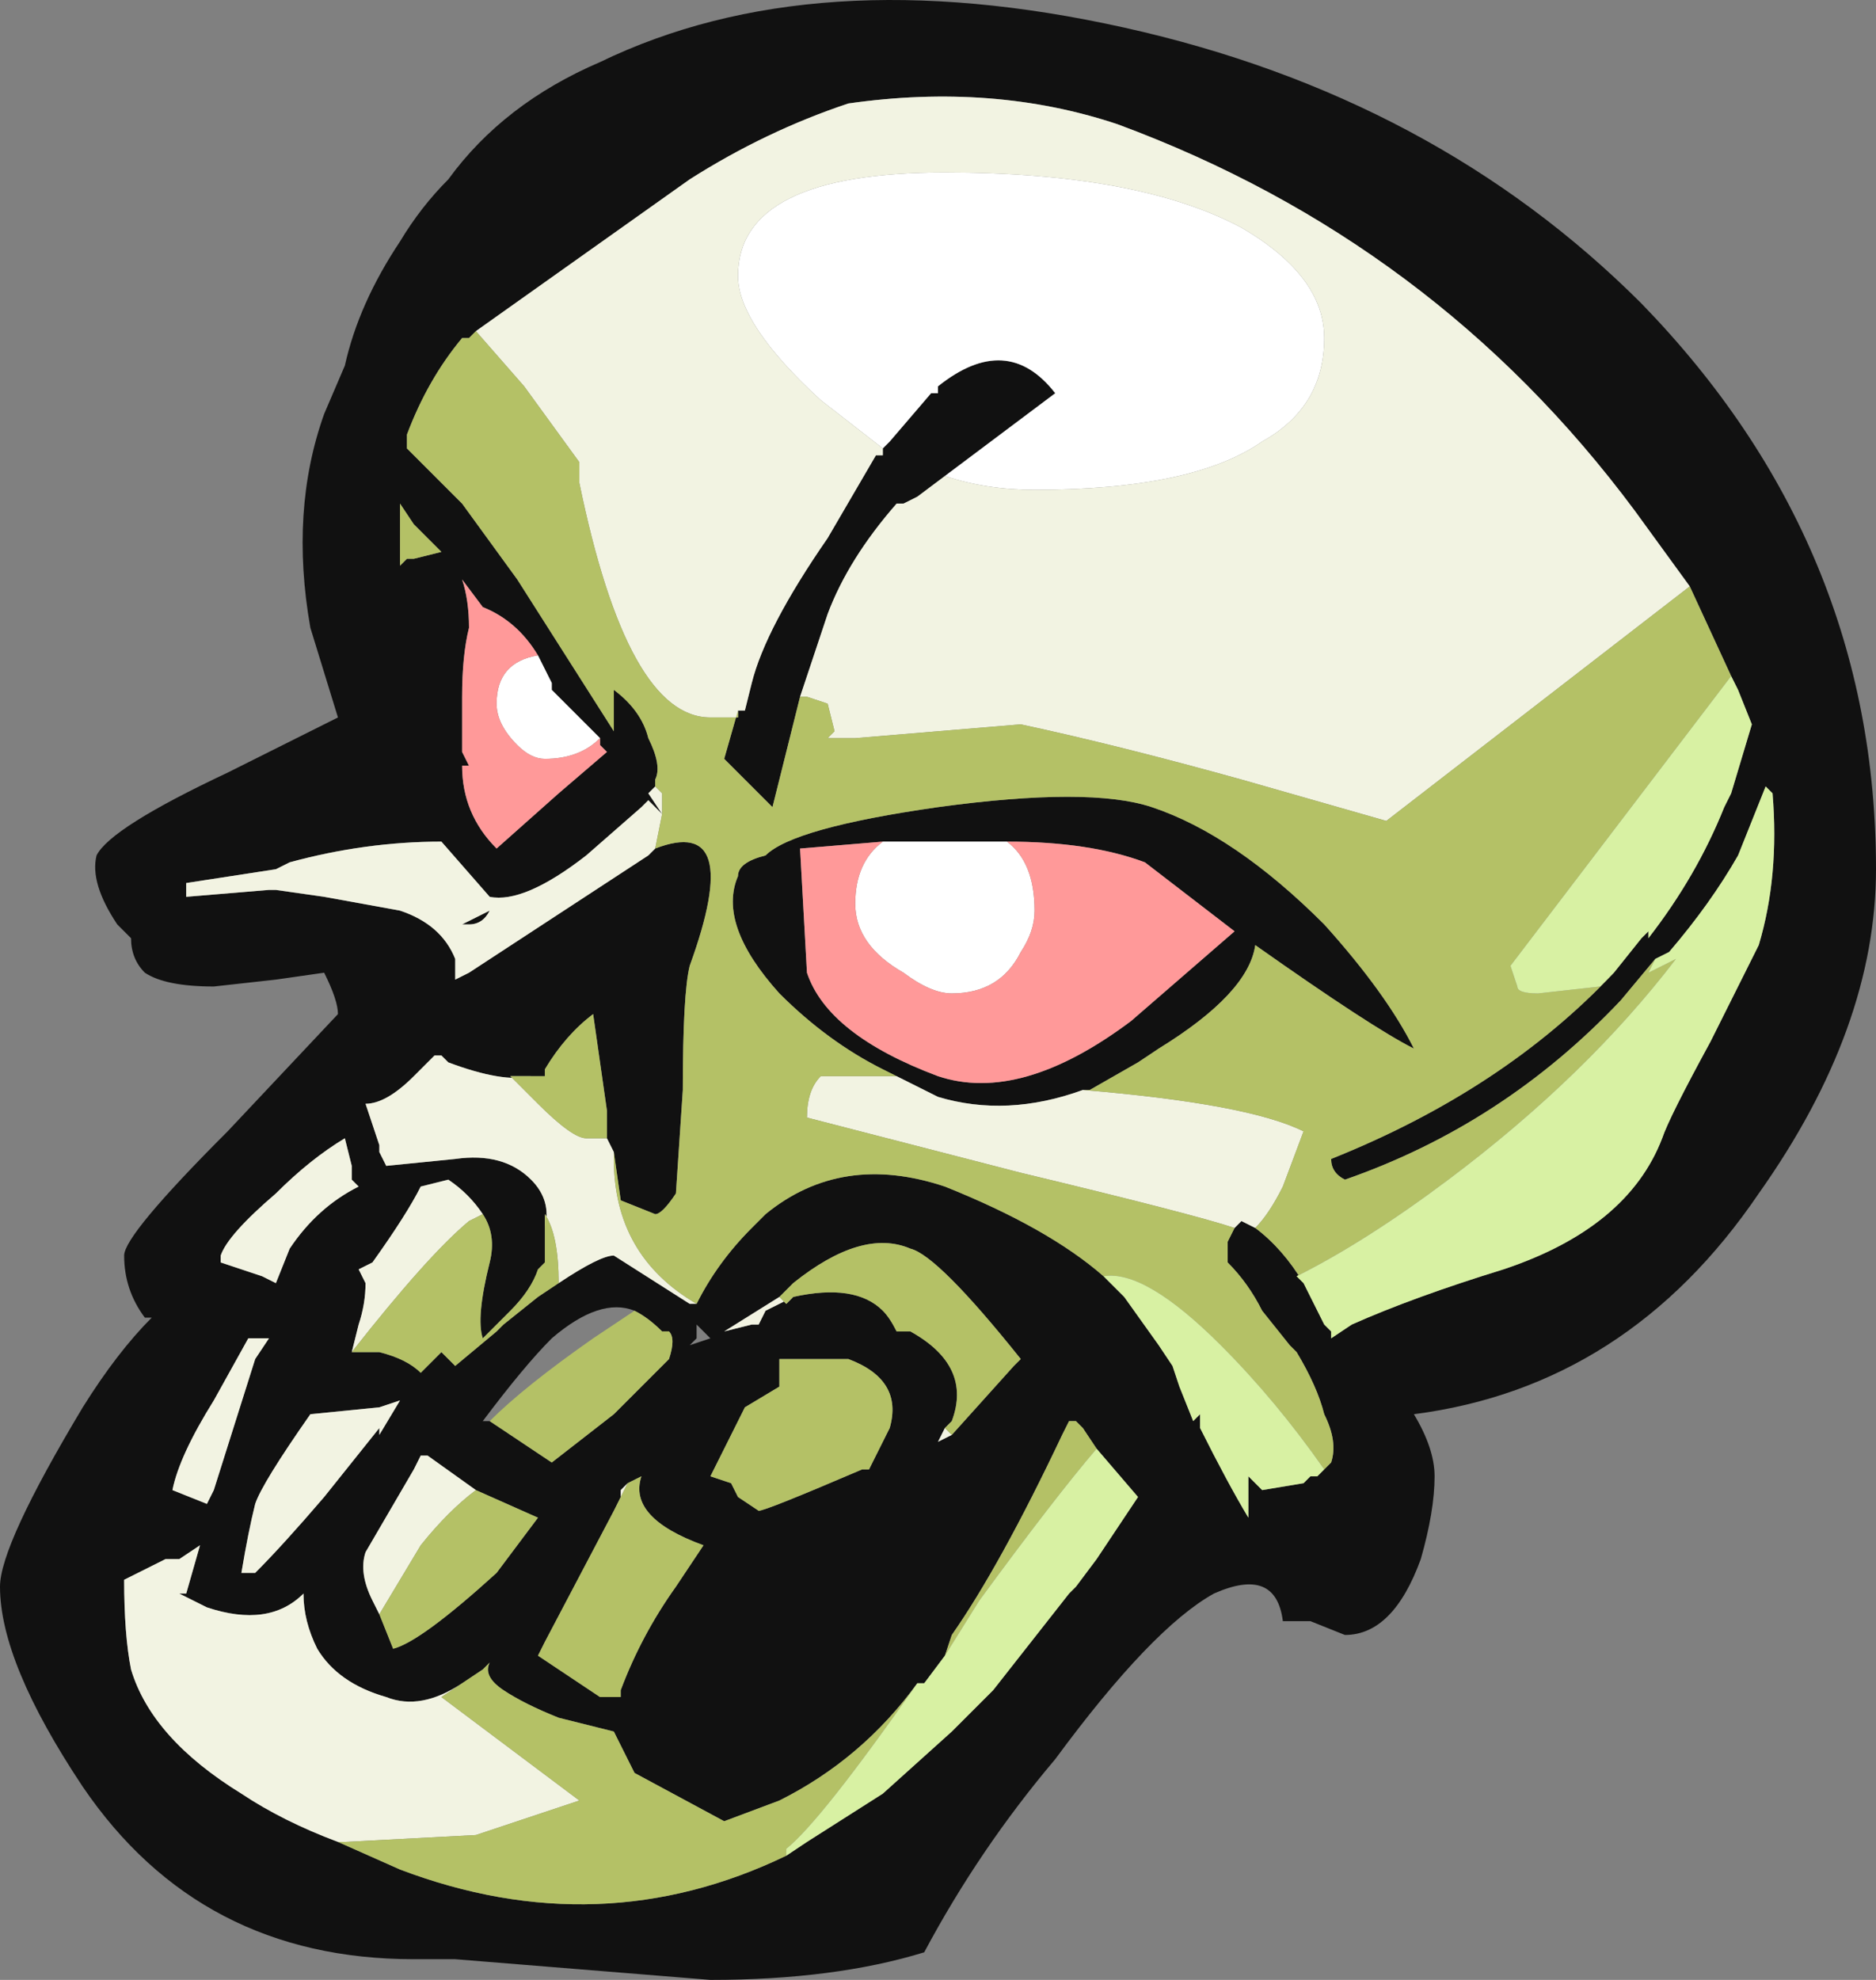<?xml version="1.0" encoding="UTF-8" standalone="no"?>
<svg xmlns:ffdec="https://www.free-decompiler.com/flash" xmlns:xlink="http://www.w3.org/1999/xlink" ffdec:objectType="shape" height="14.35px" width="13.6px" xmlns="http://www.w3.org/2000/svg">
  <rect width="100%" height="100%" fill="#808080" stroke="none"/>
  <g transform="matrix(1.0, 0.0, 0.0, 1.0, 10.8, 3.7)">
    <path d="M-7.9 -1.95 Q-7.75 -2.2 -7.55 -2.4 -7.15 -2.95 -6.45 -3.25 -4.9 -4.0 -2.65 -3.5 -0.4 -3.0 1.1 -1.5 2.8 0.25 2.8 2.6 2.8 3.75 1.95 4.95 1.0 6.35 -0.55 6.55 -0.4 6.8 -0.4 7.0 -0.4 7.25 -0.5 7.6 -0.7 8.15 -1.05 8.15 L-1.3 8.05 -1.5 8.05 Q-1.55 7.65 -2.0 7.85 -2.45 8.1 -3.15 9.05 -3.7 9.7 -4.1 10.45 -4.75 10.65 -5.65 10.65 L-7.5 10.5 -7.8 10.5 Q-9.35 10.5 -10.2 9.25 -10.8 8.35 -10.8 7.8 -10.8 7.5 -10.2 6.5 -9.95 6.1 -9.7 5.85 L-9.75 5.85 Q-9.9 5.65 -9.9 5.4 -9.9 5.25 -9.15 4.5 L-8.35 3.65 Q-8.35 3.55 -8.45 3.35 L-8.8 3.4 -9.25 3.45 Q-9.6 3.45 -9.75 3.35 -9.85 3.25 -9.85 3.1 L-9.95 3.0 Q-10.15 2.7 -10.1 2.5 -10.0 2.3 -9.15 1.9 L-8.35 1.5 -8.55 0.85 Q-8.7 0.0 -8.45 -0.7 L-8.3 -1.05 Q-8.2 -1.5 -7.9 -1.95 M-7.35 -1.3 L-7.4 -1.25 -7.45 -1.25 Q-7.7 -0.95 -7.85 -0.55 L-7.85 -0.45 -7.45 -0.05 -7.05 0.5 -6.35 1.6 -6.35 1.3 Q-6.15 1.45 -6.1 1.65 -6.0 1.85 -6.05 1.95 L-6.05 2.0 -6.1 2.05 -6.0 2.2 -6.1 2.1 -6.15 2.15 -6.55 2.5 Q-7.0 2.85 -7.25 2.8 L-7.6 2.4 Q-8.15 2.4 -8.7 2.55 L-8.8 2.6 -9.45 2.7 -9.45 2.8 -8.85 2.75 -8.8 2.75 -8.45 2.8 -7.9 2.9 Q-7.6 3.0 -7.5 3.25 L-7.5 3.4 -7.4 3.35 -6.1 2.5 -6.05 2.45 Q-5.4 2.2 -5.8 3.3 -5.85 3.5 -5.85 4.2 L-5.9 4.95 Q-6.0 5.1 -6.05 5.1 L-6.3 5.0 -6.35 4.65 -6.4 4.55 -6.4 4.35 -6.5 3.65 Q-6.7 3.8 -6.85 4.05 L-6.85 4.1 -6.95 4.1 Q-7.15 4.15 -7.55 4.0 L-7.6 3.95 -7.65 3.95 -7.8 4.1 Q-8.0 4.3 -8.15 4.3 -8.1 4.45 -8.05 4.6 L-8.05 4.65 -8.0 4.75 -7.5 4.7 Q-7.15 4.65 -6.95 4.85 -6.8 5.0 -6.85 5.2 L-6.85 5.45 -6.9 5.5 Q-6.95 5.65 -7.1 5.8 L-7.3 6.0 Q-7.35 5.85 -7.25 5.45 -7.2 5.25 -7.3 5.1 -7.4 4.95 -7.55 4.85 L-7.75 4.9 Q-7.85 5.1 -8.1 5.45 L-8.2 5.5 -8.15 5.6 Q-8.15 5.75 -8.2 5.9 L-8.25 6.1 -8.05 6.1 Q-7.85 6.15 -7.75 6.25 L-7.6 6.1 -7.5 6.2 -7.2 5.95 -7.15 5.9 -6.9 5.7 -6.75 5.6 Q-6.45 5.4 -6.35 5.4 L-5.8 5.75 -5.75 5.75 Q-5.6 5.45 -5.35 5.2 L-5.25 5.1 Q-4.7 4.65 -3.95 4.9 -3.2 5.2 -2.8 5.55 L-2.65 5.7 -2.4 6.05 -2.3 6.2 -2.25 6.35 -2.15 6.6 -2.1 6.55 -2.1 6.65 Q-1.9 7.05 -1.75 7.3 L-1.75 7.0 -1.65 7.1 -1.35 7.05 -1.3 7.0 -1.25 7.0 -1.2 6.95 -1.15 6.9 Q-1.1 6.75 -1.2 6.55 -1.25 6.35 -1.4 6.1 L-1.45 6.05 -1.65 5.8 Q-1.75 5.6 -1.9 5.45 L-1.9 5.3 -1.85 5.2 -1.8 5.15 -1.7 5.2 Q-1.5 5.35 -1.35 5.6 L-1.2 5.9 -1.15 5.95 -1.15 6.0 -1.0 5.9 Q-0.55 5.7 0.1 5.5 1.0 5.2 1.25 4.55 1.3 4.4 1.6 3.85 L1.95 3.15 Q2.1 2.65 2.05 2.05 L2.0 2.0 1.8 2.5 Q1.6 2.85 1.3 3.2 L1.2 3.25 0.95 3.55 Q0.1 4.45 -1.05 4.85 -1.15 4.8 -1.15 4.7 0.1 4.2 0.9 3.35 L1.1 3.1 1.15 3.05 1.15 3.1 Q1.5 2.65 1.7 2.15 L1.75 2.05 1.9 1.55 1.8 1.3 1.75 1.2 1.45 0.55 1.05 0.0 Q-0.4 -1.95 -2.7 -2.8 -3.6 -3.1 -4.65 -2.95 -5.25 -2.75 -5.8 -2.4 L-7.35 -1.3 M-6.0 2.2 L-6.0 2.2 M-4.4 4.05 Q-4.8 3.85 -5.15 3.5 -5.6 3.0 -5.45 2.65 -5.45 2.55 -5.25 2.5 -5.05 2.3 -4.0 2.15 -2.9 2.0 -2.45 2.15 -1.85 2.35 -1.2 3.0 -0.75 3.5 -0.55 3.9 -0.85 3.75 -1.7 3.15 -1.75 3.5 -2.4 3.9 L-2.55 4.0 -2.9 4.2 -2.95 4.2 Q-3.5 4.4 -4.0 4.25 -4.2 4.15 -4.4 4.05 M-5.0 1.35 L-5.2 2.15 -5.55 1.8 -5.45 1.45 -5.4 1.45 -5.35 1.25 Q-5.25 0.85 -4.8 0.2 L-4.45 -0.4 -4.4 -0.4 -4.4 -0.45 -4.35 -0.5 -4.05 -0.85 -4.0 -0.85 -4.0 -0.9 Q-3.5 -1.3 -3.15 -0.85 L-3.95 -0.25 -4.15 -0.1 -4.25 -0.05 -4.3 -0.05 Q-4.65 0.35 -4.8 0.75 L-5.0 1.35 M-4.4 2.4 L-5.0 2.45 -4.95 3.35 Q-4.8 3.8 -4.0 4.1 -3.4 4.3 -2.6 3.7 L-1.85 3.05 -2.5 2.55 Q-2.9 2.4 -3.5 2.4 L-4.4 2.4 M-5.05 5.7 Q-4.6 5.6 -4.4 5.8 -4.35 5.85 -4.3 5.95 L-4.2 5.95 Q-3.75 6.2 -3.9 6.6 L-3.95 6.65 -4.0 6.75 -3.9 6.7 -3.45 6.2 -3.4 6.15 Q-4.0 5.4 -4.2 5.35 -4.55 5.2 -5.05 5.6 L-5.15 5.7 -5.55 5.95 -5.35 5.9 -5.3 5.9 -5.25 5.8 -5.05 5.7 M-4.65 6.15 L-5.15 6.15 Q-5.15 6.2 -5.15 6.35 L-5.4 6.5 -5.65 7.0 -5.5 7.05 -5.45 7.15 -5.3 7.25 Q-5.25 7.25 -4.55 6.95 L-4.5 6.95 -4.35 6.65 Q-4.25 6.3 -4.65 6.15 M-5.75 5.9 L-5.75 6.0 -5.8 6.05 -5.65 6.0 -5.75 5.9 M-2.85 6.8 L-2.95 6.65 -3.0 6.6 -3.05 6.6 -3.1 6.7 Q-3.55 7.65 -3.9 8.15 L-3.95 8.3 -4.1 8.5 -4.15 8.5 Q-4.55 9.05 -5.15 9.35 L-5.55 9.5 -6.2 9.15 -6.35 8.85 -6.75 8.75 Q-7.0 8.65 -7.15 8.55 -7.3 8.45 -7.25 8.35 L-7.3 8.4 -7.45 8.5 Q-7.75 8.7 -8.0 8.6 -8.35 8.5 -8.5 8.25 -8.6 8.05 -8.6 7.85 -8.85 8.1 -9.3 7.95 L-9.5 7.85 -9.45 7.85 -9.35 7.5 -9.5 7.6 -9.6 7.6 -9.9 7.75 Q-9.9 8.15 -9.85 8.4 -9.7 8.9 -9.05 9.3 -8.75 9.5 -8.35 9.65 L-7.9 9.85 Q-6.45 10.4 -5.1 9.75 L-4.95 9.65 -4.4 9.3 -3.9 8.85 -3.6 8.55 -3.05 7.85 -3.0 7.8 -2.85 7.6 -2.55 7.15 -2.85 6.8 M-6.45 1.65 L-6.8 1.3 -6.8 1.25 Q-6.85 1.15 -6.9 1.05 -7.05 0.8 -7.3 0.7 L-7.45 0.5 Q-7.4 0.65 -7.4 0.85 -7.45 1.05 -7.45 1.35 L-7.45 1.75 -7.4 1.85 -7.45 1.85 Q-7.45 2.2 -7.2 2.45 L-6.75 2.05 -6.4 1.75 -6.45 1.7 -6.45 1.65 M-7.9 0.25 L-7.9 0.4 -7.85 0.35 -7.8 0.35 -7.6 0.3 -7.8 0.1 -7.9 -0.05 -7.9 0.25 M-9.0 6.0 L-9.25 6.45 Q-9.5 6.85 -9.55 7.1 L-9.3 7.2 -9.25 7.1 -8.95 6.15 -8.85 6.0 -9.0 6.0 M-8.9 5.55 L-8.8 5.6 -8.7 5.35 Q-8.5 5.05 -8.2 4.9 L-8.25 4.85 -8.25 4.75 -8.3 4.55 Q-8.55 4.7 -8.8 4.95 -9.15 5.25 -9.2 5.4 L-9.2 5.45 -8.9 5.55 M-7.4 3.0 L-7.45 3.0 -7.25 2.9 Q-7.3 3.0 -7.4 3.0 M-7.35 7.1 L-7.7 6.85 -7.75 6.85 -7.8 6.95 -8.15 7.55 Q-8.2 7.7 -8.1 7.9 L-8.05 8.0 -7.95 8.25 Q-7.75 8.2 -7.2 7.7 L-6.9 7.3 -7.35 7.1 M-8.05 6.65 L-8.05 6.7 -7.9 6.45 -8.05 6.5 -8.55 6.55 Q-8.9 7.05 -8.95 7.2 -9.0 7.4 -9.05 7.7 L-8.95 7.7 Q-8.75 7.5 -8.45 7.15 L-8.05 6.65 M-6.2 5.8 Q-6.45 5.7 -6.8 6.0 -7.0 6.2 -7.3 6.6 L-7.25 6.6 -6.8 6.9 -6.35 6.55 -5.95 6.15 Q-5.9 6.0 -5.95 5.95 L-6.0 5.95 Q-6.1 5.85 -6.2 5.8 M-6.3 7.15 L-6.35 7.25 -6.85 8.2 -6.9 8.3 -6.45 8.6 -6.3 8.6 -6.3 8.55 Q-6.15 8.15 -5.9 7.8 L-5.7 7.5 Q-6.25 7.3 -6.15 7.0 L-6.25 7.05 -6.3 7.1 -6.3 7.15" fill="#111111" fill-rule="evenodd" stroke="none"/>
    <path d="M-3.95 -0.25 L-3.15 -0.85 Q-3.5 -1.3 -4.0 -0.9 L-4.0 -0.85 -4.05 -0.85 -4.35 -0.5 -4.4 -0.45 -4.85 -0.8 Q-5.45 -1.35 -5.45 -1.7 -5.45 -2.45 -3.95 -2.45 -2.55 -2.45 -1.8 -2.05 -1.2 -1.7 -1.2 -1.25 -1.2 -0.75 -1.65 -0.5 -2.15 -0.15 -3.3 -0.15 -3.65 -0.15 -3.95 -0.25 M-4.4 2.4 L-3.5 2.4 Q-3.3 2.55 -3.3 2.9 -3.3 3.05 -3.4 3.2 -3.55 3.5 -3.9 3.5 -4.05 3.5 -4.25 3.35 -4.6 3.15 -4.6 2.85 -4.6 2.55 -4.4 2.4 M-6.45 1.65 Q-6.6 1.8 -6.85 1.8 -6.95 1.8 -7.05 1.7 -7.2 1.55 -7.2 1.4 -7.2 1.1 -6.9 1.05 -6.85 1.15 -6.8 1.25 L-6.8 1.3 -6.45 1.65" fill="#ffffff" fill-rule="evenodd" stroke="none"/>
    <path d="M-6.05 2.0 L-6.0 2.05 -6.0 2.2 -6.05 2.45 -6.1 2.5 -7.4 3.35 -7.5 3.4 -7.5 3.25 Q-7.6 3.0 -7.9 2.9 L-8.45 2.8 -8.8 2.75 -8.85 2.75 -9.45 2.8 -9.45 2.7 -8.8 2.6 -8.7 2.55 Q-8.15 2.4 -7.6 2.4 L-7.25 2.8 Q-7.0 2.85 -6.55 2.5 L-6.15 2.15 -6.1 2.1 -6.0 2.2 -6.1 2.05 -6.05 2.0 M-6.35 4.65 L-6.35 4.7 Q-6.35 5.4 -5.75 5.75 L-5.8 5.75 -6.35 5.4 Q-6.45 5.4 -6.75 5.6 -6.75 5.25 -6.85 5.1 L-6.85 5.2 Q-6.8 5.0 -6.95 4.85 -7.15 4.65 -7.5 4.7 L-8.0 4.75 -8.05 4.65 -8.05 4.6 Q-8.1 4.45 -8.15 4.3 -8.0 4.3 -7.8 4.1 L-7.65 3.95 -7.6 3.95 -7.55 4.0 Q-7.15 4.15 -6.95 4.1 L-7.1 4.1 -6.9 4.3 Q-6.65 4.55 -6.55 4.55 L-6.4 4.55 -6.35 4.65 M-1.85 5.2 Q-2.15 5.1 -3.4 4.8 L-4.95 4.4 Q-4.95 4.2 -4.85 4.1 L-4.3 4.1 -4.4 4.05 Q-4.2 4.15 -4.0 4.25 -3.5 4.4 -2.95 4.2 -1.75 4.3 -1.35 4.5 L-1.5 4.9 Q-1.6 5.1 -1.7 5.2 L-1.8 5.15 -1.85 5.2 M1.45 0.55 L-0.75 2.25 -1.8 1.95 Q-2.7 1.7 -3.4 1.55 L-4.6 1.65 -4.8 1.65 -4.75 1.6 -4.8 1.4 -4.95 1.35 -5.0 1.35 -4.8 0.75 Q-4.65 0.35 -4.3 -0.05 L-4.25 -0.05 -4.15 -0.1 -3.95 -0.25 Q-3.65 -0.15 -3.3 -0.15 -2.15 -0.15 -1.65 -0.5 -1.2 -0.75 -1.2 -1.25 -1.2 -1.7 -1.8 -2.05 -2.55 -2.45 -3.95 -2.45 -5.45 -2.45 -5.45 -1.7 -5.45 -1.35 -4.85 -0.8 L-4.4 -0.45 -4.4 -0.4 -4.45 -0.4 -4.8 0.2 Q-5.25 0.85 -5.35 1.25 L-5.4 1.45 -5.45 1.45 -5.45 1.5 -5.65 1.5 Q-6.25 1.5 -6.6 -0.2 L-6.6 -0.35 -7.0 -0.9 -7.35 -1.3 -5.8 -2.4 Q-5.25 -2.75 -4.65 -2.95 -3.6 -3.1 -2.7 -2.8 -0.4 -1.95 1.05 0.0 L1.45 0.55 M-5.05 5.7 L-5.25 5.8 -5.3 5.9 -5.35 5.9 -5.55 5.95 -5.15 5.7 -5.1 5.75 -5.05 5.7 M-3.9 6.7 L-4.0 6.75 -3.95 6.65 -3.9 6.7 M-8.25 6.1 L-8.2 5.9 Q-8.15 5.75 -8.15 5.6 L-8.2 5.5 -8.1 5.45 Q-7.85 5.1 -7.75 4.9 L-7.55 4.85 Q-7.4 4.95 -7.3 5.1 L-7.4 5.15 Q-7.7 5.4 -8.25 6.1 M-8.35 9.65 Q-8.75 9.5 -9.05 9.3 -9.7 8.9 -9.85 8.4 -9.9 8.15 -9.9 7.75 L-9.6 7.6 -9.5 7.6 -9.35 7.5 -9.45 7.85 -9.5 7.85 -9.3 7.95 Q-8.85 8.1 -8.6 7.85 -8.6 8.05 -8.5 8.25 -8.35 8.5 -8.0 8.6 -7.75 8.7 -7.45 8.5 L-7.6 8.6 -6.6 9.35 -7.35 9.6 -8.3 9.65 -8.35 9.65 M-7.4 3.0 Q-7.3 3.0 -7.25 2.9 L-7.45 3.0 -7.4 3.0 M-8.9 5.55 L-9.2 5.45 -9.2 5.4 Q-9.15 5.25 -8.8 4.95 -8.55 4.7 -8.3 4.55 L-8.25 4.75 -8.25 4.85 -8.2 4.9 Q-8.5 5.05 -8.7 5.35 L-8.8 5.6 -8.9 5.55 M-9.0 6.0 L-8.85 6.0 -8.95 6.15 -9.25 7.1 -9.3 7.2 -9.55 7.1 Q-9.5 6.85 -9.25 6.45 L-9.0 6.0 M-8.05 6.65 L-8.45 7.15 Q-8.75 7.5 -8.95 7.7 L-9.05 7.7 Q-9.0 7.4 -8.95 7.2 -8.9 7.05 -8.55 6.55 L-8.05 6.5 -7.9 6.45 -8.05 6.7 -8.05 6.65 M-8.05 8.0 L-8.1 7.9 Q-8.2 7.7 -8.15 7.55 L-7.8 6.95 -7.75 6.85 -7.7 6.85 -7.35 7.1 Q-7.55 7.25 -7.75 7.5 L-8.05 8.0 M-6.3 7.15 L-6.3 7.1 -6.25 7.05 -6.3 7.15" fill="#f2f3e2" fill-rule="evenodd" stroke="none"/>
    <path d="M-6.05 2.0 L-6.05 1.95 Q-6.0 1.85 -6.1 1.65 -6.15 1.45 -6.35 1.3 L-6.35 1.6 -7.05 0.5 -7.45 -0.05 -7.85 -0.45 -7.85 -0.55 Q-7.7 -0.95 -7.45 -1.25 L-7.4 -1.25 -7.35 -1.3 -7.0 -0.9 -6.6 -0.35 -6.6 -0.2 Q-6.25 1.5 -5.65 1.5 L-5.45 1.5 -5.45 1.45 -5.55 1.8 -5.2 2.15 -5.0 1.35 -4.95 1.35 -4.8 1.4 -4.75 1.6 -4.8 1.65 -4.6 1.65 -3.4 1.55 Q-2.7 1.7 -1.8 1.95 L-0.75 2.25 1.45 0.55 1.75 1.2 0.15 3.3 0.2 3.45 Q0.2 3.5 0.35 3.5 L0.8 3.45 0.9 3.35 Q0.1 4.2 -1.15 4.7 -1.15 4.8 -1.05 4.85 0.1 4.45 0.95 3.55 L1.2 3.25 1.15 3.35 1.35 3.25 Q0.7 4.1 -0.3 4.85 -0.9 5.3 -1.4 5.55 L-1.35 5.6 Q-1.5 5.35 -1.7 5.2 -1.6 5.1 -1.5 4.9 L-1.35 4.5 Q-1.75 4.3 -2.95 4.2 L-2.9 4.2 -2.55 4.0 -2.4 3.9 Q-1.75 3.5 -1.7 3.15 -0.85 3.75 -0.55 3.9 -0.75 3.5 -1.2 3.0 -1.85 2.35 -2.45 2.15 -2.9 2.0 -4.0 2.15 -5.05 2.3 -5.25 2.5 -5.45 2.55 -5.45 2.65 -5.6 3.0 -5.15 3.5 -4.8 3.85 -4.4 4.05 L-4.3 4.1 -4.85 4.1 Q-4.95 4.2 -4.95 4.4 L-3.4 4.8 Q-2.15 5.1 -1.85 5.2 L-1.9 5.3 -1.9 5.45 Q-1.75 5.6 -1.65 5.8 L-1.45 6.05 -1.4 6.1 Q-1.25 6.35 -1.2 6.55 -1.1 6.75 -1.15 6.9 L-1.2 6.95 Q-1.55 6.45 -1.95 6.05 -2.5 5.5 -2.8 5.55 -3.2 5.2 -3.95 4.9 -4.7 4.65 -5.25 5.1 L-5.35 5.2 Q-5.6 5.45 -5.75 5.75 -6.35 5.4 -6.35 4.7 L-6.35 4.65 -6.3 5.0 -6.05 5.1 Q-6.0 5.1 -5.9 4.95 L-5.85 4.2 Q-5.85 3.5 -5.8 3.3 -5.4 2.2 -6.05 2.45 L-6.0 2.2 -6.0 2.05 -6.05 2.0 M-6.0 2.2 L-6.0 2.2 M-4.65 6.15 Q-4.25 6.3 -4.35 6.65 L-4.5 6.95 -4.55 6.95 Q-5.25 7.25 -5.3 7.25 L-5.45 7.15 -5.5 7.05 -5.65 7.0 -5.4 6.5 -5.15 6.35 Q-5.15 6.2 -5.15 6.15 L-4.65 6.15 M-3.95 6.65 L-3.9 6.6 Q-3.75 6.2 -4.2 5.95 L-4.3 5.95 Q-4.35 5.85 -4.4 5.8 -4.6 5.6 -5.05 5.7 L-5.1 5.75 -5.15 5.7 -5.05 5.6 Q-4.55 5.2 -4.2 5.35 -4.0 5.4 -3.4 6.15 L-3.45 6.2 -3.9 6.7 -3.95 6.65 M-6.75 5.6 L-6.9 5.7 -7.15 5.9 -7.2 5.95 -7.5 6.2 -7.6 6.1 -7.75 6.25 Q-7.85 6.15 -8.05 6.1 L-8.25 6.1 Q-7.7 5.4 -7.4 5.15 L-7.3 5.1 Q-7.2 5.25 -7.25 5.45 -7.35 5.85 -7.3 6.0 L-7.1 5.8 Q-6.95 5.65 -6.9 5.5 L-6.85 5.45 -6.85 5.2 -6.85 5.1 Q-6.75 5.25 -6.75 5.6 M-6.95 4.1 L-6.85 4.1 -6.85 4.05 Q-6.7 3.8 -6.5 3.65 L-6.4 4.35 -6.4 4.55 -6.55 4.55 Q-6.65 4.55 -6.9 4.3 L-7.1 4.1 -6.95 4.1 M-3.95 8.3 L-3.9 8.15 Q-3.55 7.65 -3.1 6.7 L-3.05 6.6 -3.0 6.6 -2.95 6.65 -2.85 6.8 Q-3.15 7.15 -3.7 7.9 L-3.95 8.3 M-5.1 9.75 Q-6.45 10.4 -7.9 9.85 L-8.35 9.65 -8.3 9.65 -7.35 9.6 -6.6 9.35 -7.6 8.6 -7.45 8.5 -7.3 8.4 -7.25 8.35 Q-7.3 8.45 -7.15 8.55 -7.0 8.65 -6.75 8.75 L-6.35 8.85 -6.2 9.15 -5.55 9.5 -5.15 9.35 Q-4.55 9.05 -4.15 8.5 -4.85 9.5 -5.1 9.7 L-5.1 9.75 M-7.9 0.25 L-7.9 -0.05 -7.8 0.1 -7.6 0.3 -7.8 0.35 -7.85 0.35 -7.9 0.4 -7.9 0.25 M-7.35 7.1 L-6.9 7.3 -7.2 7.7 Q-7.75 8.2 -7.95 8.25 L-8.05 8.0 -7.75 7.5 Q-7.55 7.25 -7.35 7.1 M-6.2 5.8 Q-6.1 5.85 -6.0 5.95 L-5.95 5.95 Q-5.9 6.0 -5.95 6.15 L-6.35 6.55 -6.8 6.9 -7.25 6.6 Q-7.0 6.35 -6.5 6.0 L-6.2 5.8 M-6.25 7.05 L-6.15 7.0 Q-6.25 7.3 -5.7 7.5 L-5.9 7.8 Q-6.15 8.15 -6.3 8.55 L-6.3 8.6 -6.45 8.6 -6.9 8.3 -6.85 8.2 -6.35 7.25 -6.3 7.15 -6.25 7.05" fill="#b4c166" fill-rule="evenodd" stroke="none"/>
    <path d="M-2.8 5.55 Q-2.5 5.5 -1.95 6.05 -1.55 6.45 -1.2 6.95 L-1.25 7.0 -1.3 7.0 -1.35 7.05 -1.65 7.1 -1.75 7.0 -1.75 7.3 Q-1.9 7.05 -2.1 6.65 L-2.1 6.55 -2.15 6.6 -2.25 6.35 -2.3 6.2 -2.4 6.05 -2.65 5.7 -2.8 5.55 M-1.35 5.6 L-1.4 5.55 Q-0.9 5.3 -0.3 4.85 0.7 4.1 1.35 3.25 L1.15 3.35 1.2 3.25 1.3 3.2 Q1.6 2.85 1.8 2.5 L2.0 2.0 2.05 2.05 Q2.1 2.65 1.95 3.15 L1.6 3.85 Q1.3 4.4 1.25 4.55 1.0 5.2 0.1 5.5 -0.55 5.7 -1.0 5.9 L-1.15 6.0 -1.15 5.95 -1.2 5.9 -1.35 5.6 M0.9 3.35 L0.8 3.45 0.35 3.5 Q0.2 3.5 0.2 3.45 L0.15 3.3 1.75 1.2 1.8 1.3 1.9 1.55 1.75 2.05 1.7 2.15 Q1.5 2.65 1.15 3.1 L1.15 3.05 1.1 3.1 0.9 3.35 M-2.85 6.8 L-2.55 7.15 -2.85 7.6 -3.0 7.8 -3.05 7.85 -3.6 8.55 -3.9 8.85 -4.4 9.3 -4.95 9.65 -5.1 9.75 -5.1 9.7 Q-4.85 9.5 -4.15 8.5 L-4.1 8.5 -3.95 8.3 -3.7 7.9 Q-3.15 7.15 -2.85 6.8" fill="#d8f1a3" fill-rule="evenodd" stroke="none"/>
    <path d="M-3.5 2.4 Q-2.9 2.4 -2.5 2.55 L-1.85 3.05 -2.6 3.7 Q-3.4 4.3 -4.0 4.1 -4.8 3.8 -4.95 3.35 L-5.0 2.45 -4.4 2.4 Q-4.6 2.55 -4.6 2.85 -4.6 3.15 -4.25 3.35 -4.05 3.5 -3.9 3.5 -3.55 3.5 -3.4 3.2 -3.3 3.05 -3.3 2.9 -3.3 2.55 -3.5 2.4 M-6.9 1.05 Q-7.2 1.1 -7.2 1.4 -7.2 1.55 -7.05 1.7 -6.95 1.8 -6.85 1.8 -6.6 1.8 -6.45 1.65 L-6.45 1.7 -6.4 1.75 -6.75 2.05 -7.2 2.45 Q-7.45 2.2 -7.45 1.85 L-7.4 1.85 -7.45 1.75 -7.45 1.35 Q-7.45 1.05 -7.4 0.85 -7.4 0.65 -7.45 0.5 L-7.3 0.7 Q-7.05 0.8 -6.9 1.05" fill="#ff9999" fill-rule="evenodd" stroke="none"/>
  </g>
</svg>
